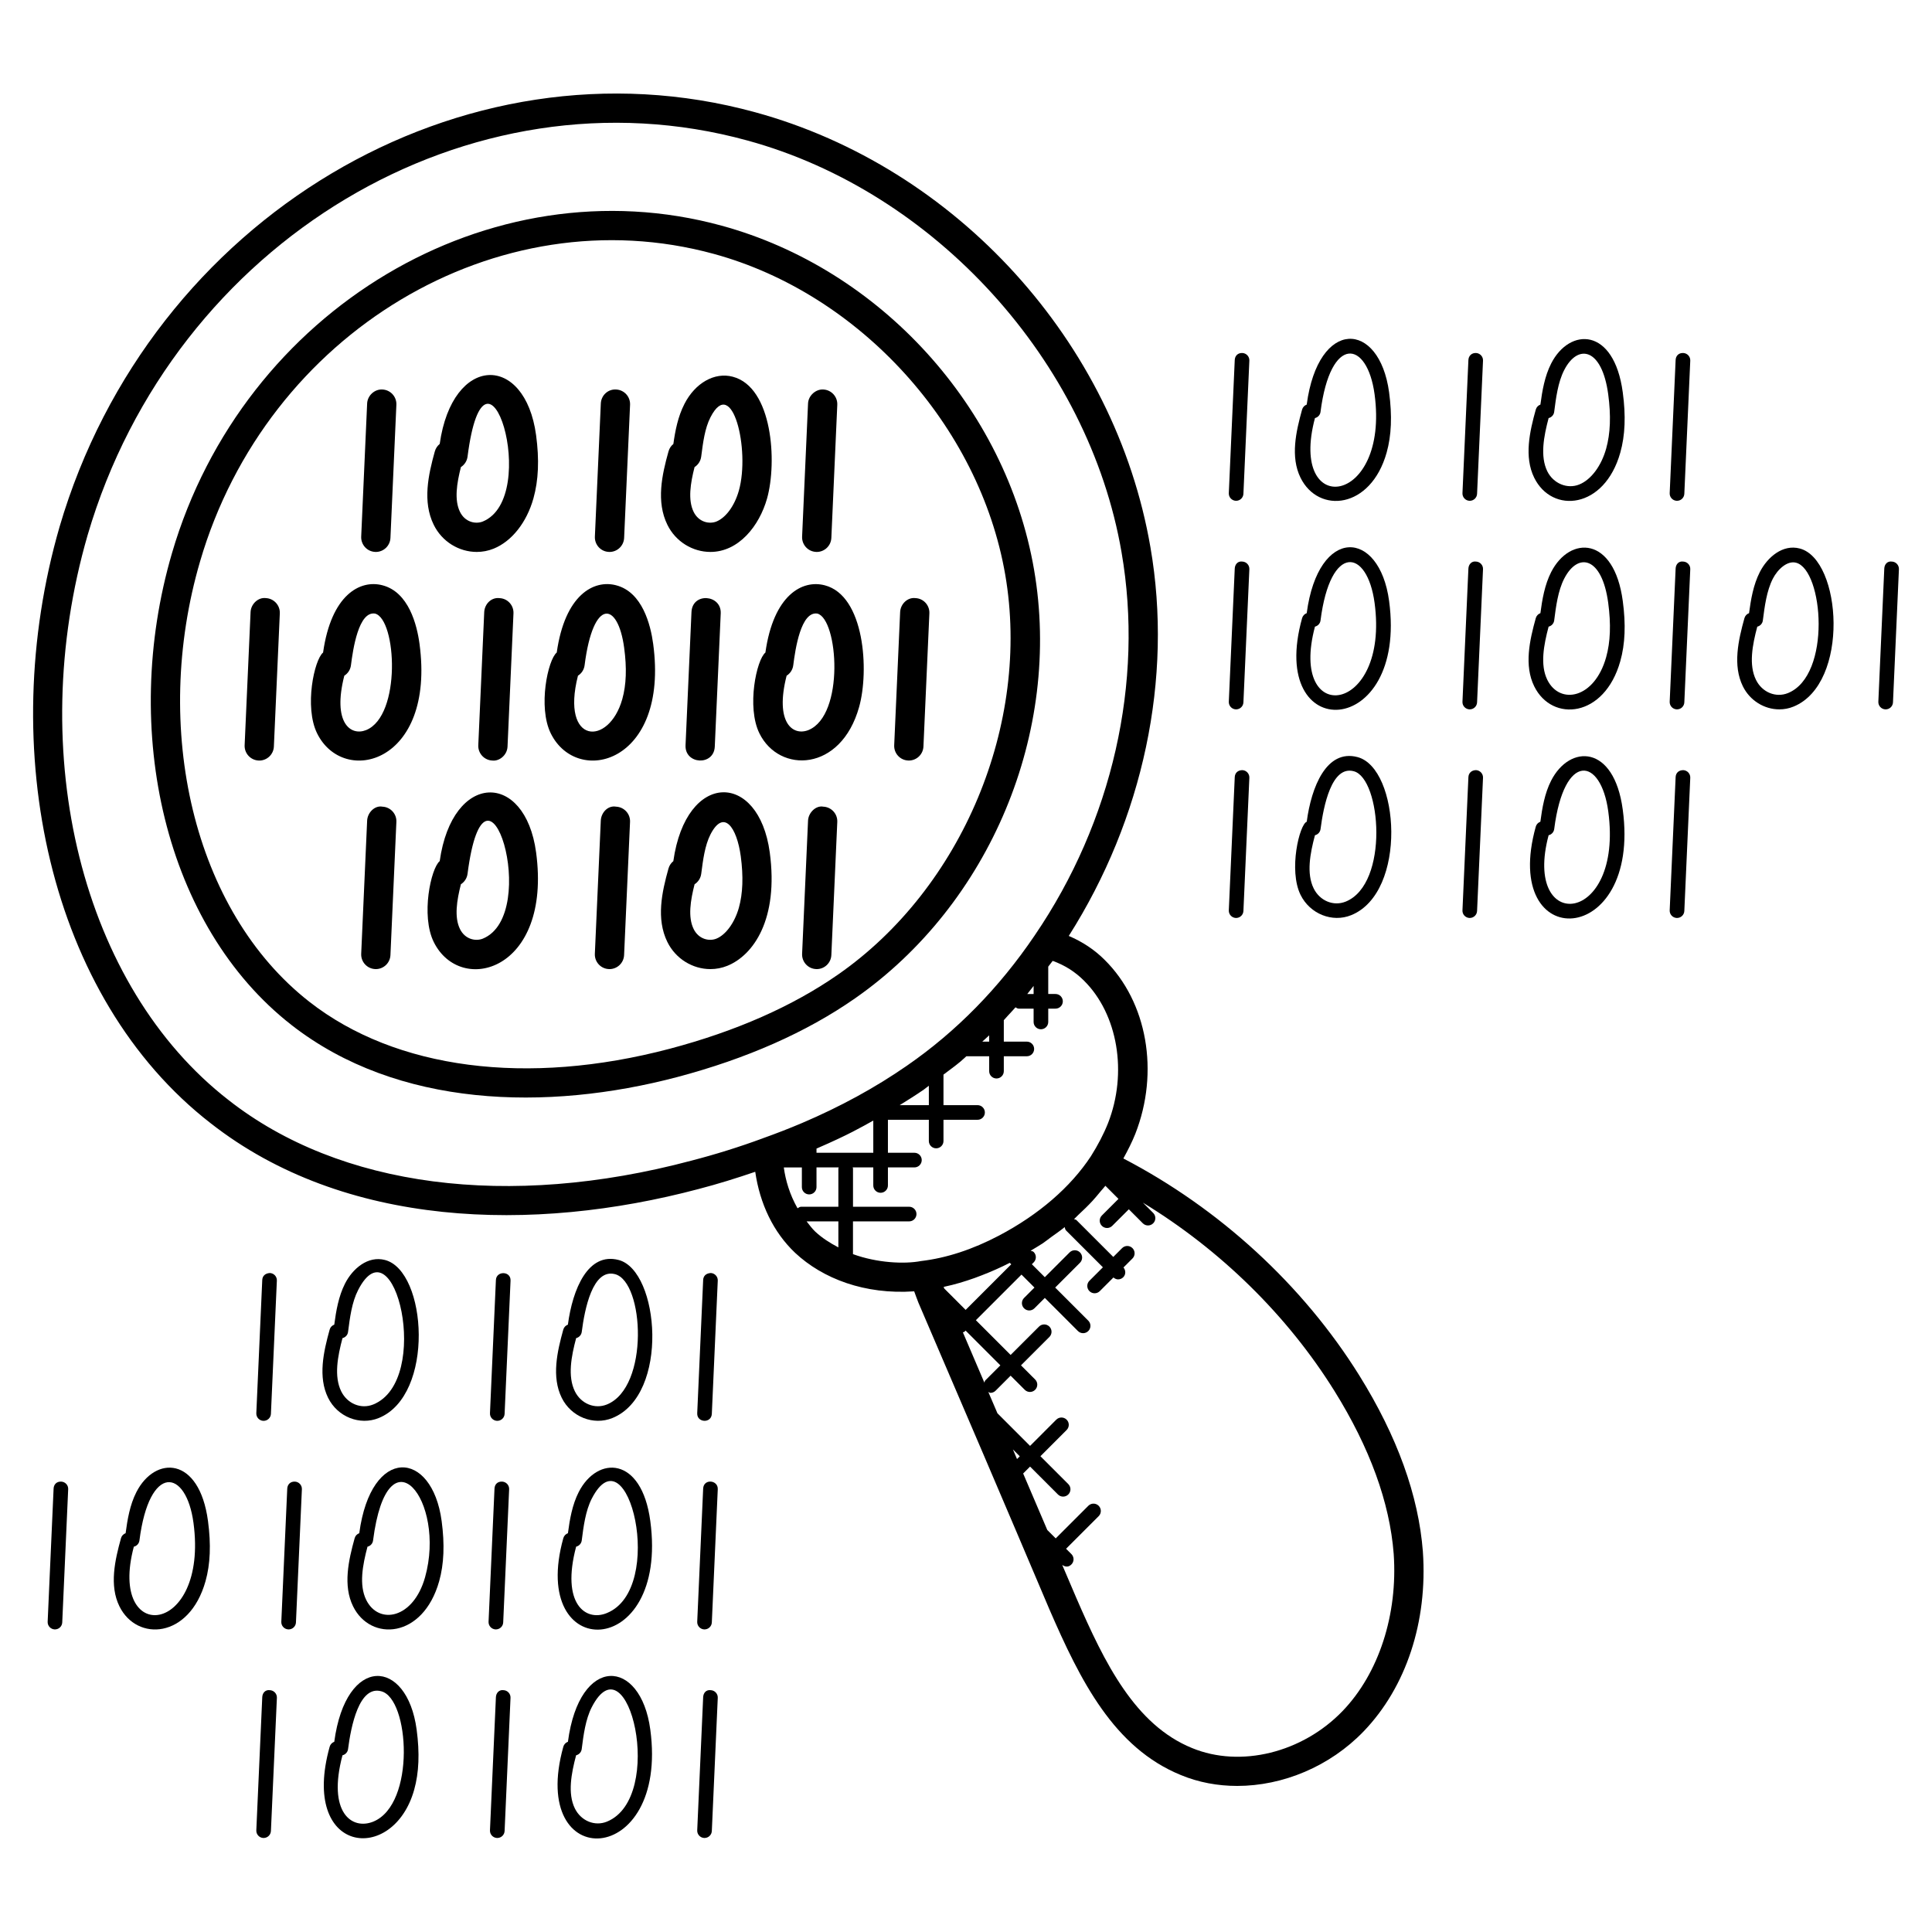 <svg id="Layer_1" enable-background="new 0 0 66 66" height="512" viewBox="0 0 66 66" width="512" xmlns="http://www.w3.org/2000/svg"><g><path d="m9.953 35.012c3.623 2.832 8.731 2.958 13.185 1.781 2.368-.627 4.409-1.529 6.066-2.684 4.617-3.217 7.077-9.104 6.121-14.648-.957-5.546-5.247-10.269-10.674-11.752-7.917-2.166-16.34 2.854-18.776 11.187-1.777 6.079-.23 12.75 4.078 16.116zm-3.118-15.834c2.284-7.814 10.155-12.528 17.552-10.504 4.982 1.361 9.075 5.867 9.953 10.957s-1.469 10.706-5.706 13.658c-1.561 1.087-3.496 1.94-5.751 2.537-4.874 1.287-9.362.704-12.313-1.602-3.978-3.108-5.398-9.361-3.735-15.046z"/><path d="m7.196 38.371c4.562 3.576 11.008 3.751 16.667 2.248.659-.171 1.305-.373 1.937-.589.158 1.091.617 2.062 1.363 2.769.944.883 2.378 1.432 4.067 1.315.049.128.09.255.144.386 1.495 3.479 2.99 6.973 4.472 10.47 1.064 2.455 2.208 4.736 4.495 5.669.605.251 1.26.371 1.923.371 1.556 0 3.164-.662 4.322-1.866 1.451-1.51 2.188-3.745 2.022-6.133 0-.002 0-.003 0-.004-.147-1.915-.877-3.94-2.173-6.021-1.93-3.096-4.782-5.705-8.059-7.411.155-.282.296-.56.407-.838 0-.001.001-.002.001-.003.829-2.114.408-4.504-1.046-5.942-.35-.351-.764-.622-1.227-.819 2.54-3.999 3.567-8.795 2.79-13.276-1.204-7.011-6.63-12.983-13.502-14.862-10.006-2.745-20.667 3.6-23.764 14.161-2.196 7.595-.361 16.091 5.161 20.375zm26.595-2.787h-.235c.077-.073.159-.14.235-.215zm-2.06 1.507v.662h-.995c.278-.173.556-.346.82-.529.06-.042.115-.091.175-.133zm-3.091 4.133h-1.268c-.049 0-.088.028-.127.053-.267-.471-.409-.955-.469-1.396h.617v.672c0 .138.112.25.25.25s.25-.112.25-.25v-.673h.76c-.002.012-.013.02-.013.032zm-.747-1.844v-.142c.007-.003.014-.007.021-.01 1.072-.463 1.521-.727 1.919-.948v1.1zm-.338 2.344h1.085v.889c-.289-.152-.561-.325-.791-.54-.116-.111-.2-.232-.294-.349zm5.744 1.933c.077-.028.155-.058.233-.088.319-.123.64-.263.964-.429l.05.05-1.558 1.558-.731-.731c-.007-.017-.014-.035-.021-.052.012-.003.024-.008.036-.011.337-.071.681-.174 1.027-.297zm1.304 5.858.234.234-.094.094c-.047-.109-.093-.219-.14-.328zm-.975-2.282c-.245-.572-.489-1.147-.734-1.718.018-.011.041-.008.057-.024l.036-.036 1.187 1.187-.514.514c-.022.021-.02.051-.032.077zm11.958.283c1.209 1.941 1.89 3.813 2.025 5.566.144 2.075-.509 4.083-1.746 5.369-1.374 1.428-3.49 1.948-5.145 1.264-1.94-.792-2.979-2.884-3.956-5.139-.158-.373-.318-.743-.476-1.115.123.084.229.067.313-.017.098-.098.098-.256 0-.354l-.182-.182 1.114-1.114c.098-.098.098-.256 0-.354s-.256-.098-.354 0l-1.114 1.114-.288-.288c-.274-.644-.549-1.285-.824-1.929l.236-.236.952.952c.098.098.256.098.354 0s.098-.256 0-.354l-.952-.952.895-.896c.098-.098.098-.256 0-.353-.098-.098-.256-.098-.354 0l-.895.896-1.115-1.115c-.104-.242-.207-.485-.311-.727.025.008.046.03.071.03.064 0 .128-.024.177-.073l.514-.514.483.483c.098.098.256.098.354 0s.098-.256 0-.353l-.483-.483.97-.97c.098-.098.098-.256 0-.354s-.256-.098-.354 0l-.97.969-1.187-1.187 1.558-1.558.443.443-.355.355c-.098.098-.098.256 0 .354s.256.098.354 0l.355-.355 1.131 1.131c.098.098.256.098.354 0s.098-.256 0-.354l-1.131-1.131.847-.847c.098-.098.098-.256 0-.354s-.256-.098-.354 0l-.847.847-.443-.443.063-.063c.098-.098.098-.256 0-.354-.029-.029-.069-.032-.105-.044.136-.083.277-.162.408-.249.102-.068.192-.143.29-.214.157-.113.318-.224.466-.344.011.041.016.084.048.116l1.257 1.257-.46.46c-.098.098-.098.256 0 .354s.256.098.354 0l.466-.466c.046.039.101.065.158.065.064 0 .128-.024.177-.073.092-.092.09-.236.008-.334l.307-.307c.098-.098.098-.256 0-.354s-.256-.098-.354 0l-.301.301-1.257-1.257c-.023-.023-.056-.023-.084-.035.051-.045.093-.095.143-.141.169-.157.335-.316.488-.482.098-.106.187-.216.278-.326.053-.064.112-.125.162-.19l.447.448-.567.567c-.098.098-.098.256 0 .354s.256.098.354 0l.567-.566.478.479c.098.098.256.098.354 0s.098-.256 0-.354l-.351-.351c2.645 1.61 4.93 3.845 6.542 6.431zm-7.734-9.147c-.148.371-.342.743-.585 1.13-.697 1.058-1.781 1.994-3.137 2.709-.909.477-1.794.768-2.665.871-.575.11-1.505.063-2.326-.236v-1.119h1.919c.138 0 .25-.112.25-.25s-.112-.25-.25-.25h-1.918v-1.312c0-.013-.012-.02-.013-.032h.706v.617c0 .138.112.25.25.25s.25-.112.25-.25v-.617h.905c.138 0 .25-.112.25-.25s-.112-.25-.25-.25h-.905v-1.127h1.398v.725c0 .138.112.25.25.25s.25-.112.25-.25v-.725h1.164c.138 0 .25-.112.25-.25s-.112-.25-.25-.25h-1.164v-1.043c.195-.149.395-.291.584-.449.068-.057.131-.12.198-.178h.779v.509c0 .138.112.25.25.25s.25-.112.25-.25v-.509h.786c.138 0 .25-.112.25-.25s-.112-.25-.25-.25h-.786v-.732c.047-.05.091-.103.137-.153.088-.095.177-.189.263-.287.035.019.066.045.109.045h.509v.455c0 .138.112.25.25.25s.25-.112.25-.25v-.455h.248c.138 0 .25-.112.25-.25s-.112-.25-.25-.25h-.248v-.935c.049-.068.104-.129.152-.197.415.15.766.373 1.07.677 1.156 1.146 1.494 3.147.82 4.868zm-2.542-4.688v.276h-.217c.074-.09.144-.185.217-.276zm-32.315-15.406c2.945-10.04 13.056-16.082 22.538-13.475 6.404 1.75 11.66 7.535 12.781 14.067.768 4.432-.314 9.202-2.969 13.091 0 .001 0 .001-.001.002-1.209 1.786-2.675 3.28-4.357 4.442-1.077.748-2.279 1.405-3.588 1.962-.436.185-.883.359-1.341.522 0 0-.001.001-.001.001-.002.001-.003.001-.005.002-.786.29-1.606.547-2.442.763-6.244 1.661-12.003.908-15.798-2.069-5-3.879-6.986-11.807-4.817-19.308z"/><path d="m12.817 18.854c.007.001.015.001.022.001.266 0 .487-.21.499-.478l.203-4.549c.012-.276-.202-.51-.477-.522-.261-.017-.509.201-.522.477l-.203 4.549c-.011.277.202.511.478.522z"/><path d="m16.286 18.855c.195 0 .392-.036.58-.113.619-.252 1.126-.894 1.357-1.717.173-.619.203-1.324.091-2.156-.377-2.805-2.859-2.777-3.293.297-.078.064-.138.15-.167.255-.222.799-.426 1.718-.037 2.507.285.581.868.927 1.469.927zm-.541-2.898c.12-.077.207-.204.227-.357.615-4.799 2.536 1.391.518 2.217-.247.097-.605.019-.776-.33-.201-.408-.108-.982.031-1.53z"/><path d="m20.799 18.854c.007.001.015.001.023.001.266 0 .487-.21.499-.478l.203-4.549c.012-.276-.201-.51-.477-.522-.279-.017-.509.2-.522.477l-.203 4.549c-.012.277.201.511.477.522z"/><path d="m24.269 18.855c.963 0 1.672-.888 1.936-1.83.346-1.236.191-3.801-1.175-4.156-.617-.164-1.283.212-1.649.931-.222.433-.315.914-.378 1.367-.078.063-.137.149-.166.254-.223.798-.427 1.716-.038 2.507.285.581.868.927 1.47.927zm-.542-2.898c.12-.077.207-.205.227-.357.061-.476.123-.968.317-1.345.745-1.455 1.359 1.115.971 2.501-.146.52-.441.926-.77 1.061-.247.097-.604.019-.776-.33-.201-.408-.109-.983.031-1.53z"/><path d="m27.879 18.854c.007.001.015.001.022.001.266 0 .487-.21.499-.478l.203-4.549c.012-.276-.202-.51-.478-.522-.249-.017-.509.201-.521.477l-.203 4.549c-.012.277.202.511.478.522z"/><path d="m13.064 27.557c-.261-.049-.509.201-.522.477l-.203 4.55c-.012.276.202.51.478.521.007.001.015.001.022.001.266 0 .487-.21.499-.478l.203-4.55c.013-.275-.201-.509-.477-.521z"/><path d="m18.314 29.119c-.375-2.787-2.86-2.769-3.293.298-.301.245-.648 1.859-.204 2.762.911 1.85 4.042.998 3.497-3.06zm-2.569 1.089c.12-.077.207-.204.227-.357.622-4.819 2.536 1.396.518 2.216-.247.097-.605.02-.776-.329-.201-.408-.108-.983.031-1.53z"/><path d="m21.046 27.557c-.279-.049-.509.2-.522.477l-.203 4.55c-.012.276.202.51.477.521.007.001.015.001.023.001.266 0 .487-.21.499-.478l.203-4.55c.013-.275-.201-.509-.477-.521z"/><path d="m23.002 29.418c-.078.063-.137.149-.166.253-.223.798-.427 1.716-.038 2.508.286.581.87.927 1.47.927.195 0 .391-.036.58-.113.892-.362 1.755-1.592 1.448-3.874-.376-2.776-2.857-2.795-3.294.299zm2.24 1.589c-.144.512-.446.928-.77 1.059-.247.099-.604.02-.776-.329-.201-.408-.108-.982.032-1.529.12-.077.207-.204.227-.357.061-.476.124-.968.316-1.346.455-.884.901-.243 1.035.747.092.694.071 1.268-.064 1.755z"/><path d="m28.125 27.557c-.249-.049-.509.201-.521.477l-.203 4.55c-.012.276.202.51.478.521.007.001.015.001.022.001.266 0 .487-.21.499-.478l.203-4.55c.012-.275-.202-.509-.478-.521z"/><path d="m9.081 20.432c-.26-.033-.509.201-.521.477l-.203 4.55c-.012.276.202.51.478.522.007.001.015.001.022.001.266 0 .487-.21.499-.478l.203-4.55c.012-.276-.202-.51-.478-.522z"/><path d="m14.331 21.993c-.087-.646-.368-1.766-1.266-1.999-.762-.201-1.749.322-2.028 2.298-.301.242-.648 1.858-.204 2.761.901 1.829 4.048 1.034 3.498-3.06zm-2.569 1.09c.121-.076.208-.204.227-.357.07-.55.261-1.855.824-1.765.736.195.902 3.489-.306 3.98-.534.212-1.154-.252-.745-1.858z"/><path d="m16.542 20.909-.203 4.55c-.012.276.202.51.478.522.231.031.508-.176.521-.477l.203-4.55c.012-.276-.201-.51-.477-.521-.279-.034-.509.2-.522.476z"/><path d="m22.313 21.994c-.087-.646-.367-1.767-1.266-2-.763-.202-1.749.325-2.028 2.298-.301.242-.648 1.858-.204 2.761.903 1.832 4.05 1.028 3.498-3.059zm-2.569 1.089c.121-.076.208-.204.227-.357.294-2.316 1.139-2.175 1.351-.598.094.693.073 1.267-.063 1.753-.453 1.62-2.116 1.564-1.515-.798z"/><path d="m24.418 25.504.203-4.55c.028-.645-.968-.729-.999-.045l-.203 4.55c-.029.66.97.713.999.045z"/><path d="m25.943 25.053c.679 1.379 2.786 1.321 3.406-.902.347-1.234.191-3.802-1.174-4.156-.766-.202-1.75.327-2.028 2.298-.301.241-.648 1.857-.204 2.76zm.929-1.97c.121-.076.208-.204.227-.357.07-.552.261-1.853.824-1.765.71.186.941 3.474-.307 3.98-.534.211-1.153-.253-.744-1.858z"/><path d="m31.024 25.98c.007.001.015.001.023.001.266 0 .487-.21.499-.478l.203-4.55c.012-.276-.201-.51-.477-.521-.268-.033-.509.2-.522.477l-.203 4.55c-.012.276.201.51.477.521z"/><path d="m42.227 17.108c.133 0 .244-.104.25-.239l.203-4.549c.006-.138-.101-.254-.238-.261-.161-.007-.255.102-.261.239l-.203 4.549c-.006.138.101.254.239.261z"/><path d="m47.37 15.461c.164-.585.191-1.258.084-2.057-.332-2.463-2.419-2.551-2.815.418-.074.026-.134.087-.157.168-.21.754-.405 1.618-.054 2.33.613 1.242 2.399 1.075 2.942-.859zm-2.449-1.179c.098-.023.177-.105.19-.211.338-2.65 1.596-2.457 1.847-.601.514 3.832-2.956 4.263-2.037.812z"/><path d="m50.209 17.108c.133 0 .244-.104.25-.239l.203-4.549c.006-.138-.101-.254-.238-.261-.154-.007-.255.102-.261.239l-.203 4.549c-.006.138.101.254.238.261z"/><path d="m55.352 15.461c.165-.586.192-1.259.084-2.057-.299-2.237-1.816-2.22-2.445-.988-.223.436-.307.941-.369 1.406-.074.026-.134.087-.157.168-.21.754-.405 1.618-.054 2.33.61 1.241 2.4 1.075 2.941-.859zm-2.449-1.179c.098-.023.177-.105.19-.211.061-.475.129-1.012.342-1.428.469-.915 1.291-.757 1.504.827.098.729.075 1.336-.07 1.856-.166.593-.517 1.062-.917 1.224-.409.168-.888-.032-1.094-.45-.25-.511-.121-1.193.045-1.818z"/><path d="m57.503 12.059c-.163-.007-.255.102-.261.239l-.203 4.549c-.006.138.101.254.239.261h.011c.133 0 .244-.104.25-.239l.203-4.549c.006-.138-.101-.254-.239-.261z"/><path d="m42.216 31.359h.011c.133 0 .244-.104.25-.239l.203-4.55c.006-.138-.101-.254-.238-.261-.161.001-.255.101-.261.239l-.203 4.55c-.006.138.101.254.238.261z"/><path d="m44.429 30.57c.322.654 1.087.956 1.731.693 1.925-.78 1.653-5.025.213-5.4-1.059-.278-1.576 1.02-1.733 2.209-.247.088-.627 1.654-.211 2.498zm.492-2.037c.099-.023.177-.105.191-.212.1-.781.378-2.179 1.135-1.974.931.242 1.216 3.847-.275 4.453-.417.169-.886-.025-1.095-.451-.251-.509-.123-1.192.044-1.816z"/><path d="m50.198 31.359h.011c.133 0 .244-.104.25-.239l.203-4.55c.006-.138-.101-.254-.238-.261-.154.001-.255.101-.261.239l-.203 4.55c-.007.138.1.254.238.261z"/><path d="m55.435 27.655c-.298-2.231-1.811-2.229-2.445-.989-.223.436-.307.941-.369 1.406-.074.026-.135.087-.157.168-1.217 4.374 3.615 4.17 2.971-.585zm-2.532.878c.099-.023.177-.105.191-.212.34-2.658 1.597-2.455 1.847-.6.526 3.913-2.939 4.189-2.038.812z"/><path d="m57.503 26.309c-.163.001-.255.101-.261.239l-.203 4.55c-.006.138.101.254.239.261h.011c.133 0 .244-.104.25-.239l.203-4.55c.006-.138-.101-.254-.239-.261z"/><path d="m42.216 24.233h.011c.133 0 .244-.104.25-.239l.203-4.549c.006-.138-.101-.254-.238-.261-.161-.023-.255.101-.261.239l-.203 4.549c-.006.138.101.254.238.261z"/><path d="m47.454 20.53c-.33-2.454-2.416-2.575-2.815.417-.074.026-.134.087-.157.168-1.216 4.368 3.612 4.166 2.972-.585zm-2.533.877c.098-.024.177-.106.19-.211.338-2.651 1.596-2.456 1.847-.6.515 3.838-2.956 4.26-2.037.811z"/><path d="m50.198 24.233h.011c.133 0 .244-.104.25-.239l.203-4.549c.006-.138-.101-.254-.238-.261-.154-.023-.255.101-.261.239l-.203 4.549c-.007.138.1.254.238.261z"/><path d="m52.411 23.445c.611 1.242 2.401 1.074 2.941-.859.165-.586.192-1.259.084-2.056-.298-2.226-1.809-2.232-2.445-.989-.223.436-.307.941-.369 1.406-.074.026-.134.087-.157.168-.21.754-.405 1.618-.054 2.33zm.492-2.038c.098-.024.177-.106.19-.211.061-.475.129-1.012.342-1.428.472-.92 1.292-.751 1.504.828.098.729.075 1.335-.07 1.854-.397 1.421-1.583 1.642-2.011.773-.25-.509-.121-1.191.045-1.816z"/><path d="m57.503 19.184c-.163-.023-.255.101-.261.239l-.203 4.549c-.006.138.101.254.239.261h.011c.133 0 .244-.104.25-.239l.203-4.549c.006-.138-.101-.254-.239-.261z"/><path d="m61.483 18.738c-.58-.154-1.104.294-1.364.803-.223.436-.307.941-.369 1.406-.074.026-.134.087-.157.168-.21.755-.405 1.619-.054 2.33.243.493.737.788 1.245.788.164 0 .328-.03.486-.095 1.929-.787 1.646-5.026.213-5.4zm-.402 4.938c-.415.169-.885-.025-1.094-.451-.252-.51-.123-1.192.044-1.817.098-.024.177-.106.19-.211.061-.475.129-1.012.342-1.428.169-.33.498-.624.793-.546.931.241 1.218 3.844-.275 4.453z"/><path d="m64.631 19.184c-.163-.023-.255.101-.261.239l-.203 4.549c-.006.138.101.254.239.261h.011c.133 0 .244-.104.25-.239l.203-4.549c.005-.138-.101-.254-.239-.261z"/><path d="m9.22 43.488c-.162.01-.255.101-.261.239l-.203 4.55c-.006.138.101.254.238.261h.011c.133 0 .244-.104.25-.239l.203-4.55c.007-.138-.1-.254-.238-.261z"/><path d="m12.938 48.442c1.923-.778 1.651-5.024.214-5.399-.583-.152-1.104.293-1.364.803-.222.435-.307.939-.369 1.406-.074.026-.135.087-.157.168-.21.755-.404 1.619-.054 2.33.323.656 1.087.954 1.73.692zm-1.238-2.73c.098-.023.177-.105.19-.211.064-.498.13-1.013.343-1.429 1.238-2.418 2.546 3.083.518 3.907-.416.169-.886-.025-1.095-.45-.251-.51-.122-1.192.044-1.817z"/><path d="m16.941 43.727-.203 4.55c-.006.138.101.254.239.261h.011c.133 0 .244-.104.25-.239l.203-4.55c.015-.334-.486-.341-.5-.022z"/><path d="m21.134 43.043c-1.044-.274-1.571.985-1.734 2.209-.074.026-.134.087-.157.168-.21.754-.405 1.618-.054 2.33.323.656 1.087.954 1.731.692 1.96-.793 1.606-5.036.214-5.399zm-.401 4.936c-.414.169-.886-.025-1.095-.45-.251-.511-.123-1.193.044-1.817.098-.023.177-.105.191-.211.1-.781.373-2.171 1.136-1.974.999.26 1.179 3.861-.276 4.452z"/><path d="m24.282 43.488c-.165.01-.255.101-.261.239l-.203 4.55c-.015.329.484.357.499.021l.203-4.55c.006-.137-.101-.253-.238-.26z"/><path d="m8.959 57.978-.203 4.549c-.006.138.101.254.238.261h.011c.133 0 .244-.104.25-.239l.204-4.549c.006-.138-.101-.254-.239-.261-.162-.022-.255.101-.261.239z"/><path d="m14.149 61.141c.164-.584.191-1.257.084-2.056-.327-2.446-2.413-2.574-2.814.417-.074.026-.135.087-.157.168-1.023 3.676 2.167 4.039 2.887 1.471zm-2.449-1.178c.098-.023.177-.105.19-.211.1-.777.378-2.186 1.136-1.975.962.25 1.18 3.858-.275 4.453-.736.297-1.571-.317-1.051-2.267z"/><path d="m16.977 62.788h.011c.133 0 .244-.104.25-.239l.202-4.549c.006-.138-.101-.254-.238-.261-.156-.023-.255.101-.261.239l-.203 4.549c-.006.138.101.254.239.261z"/><path d="m19.401 59.502c-.074.026-.135.087-.157.168-1.215 4.368 3.611 4.17 2.971-.585-.327-2.446-2.419-2.575-2.814.417zm1.332 2.728c-.417.169-.886-.026-1.095-.451-.251-.511-.123-1.192.043-1.816.099-.023.177-.105.191-.212.06-.474.129-1.01.342-1.428 1.241-2.416 2.546 3.079.519 3.907z"/><path d="m24.021 57.978-.203 4.549c-.006.138.101.254.238.261h.011c.133 0 .244-.104.25-.239l.203-4.549c.006-.138-.101-.254-.239-.261-.164-.022-.254.101-.26.239z"/><path d="m2.092 50.614c-.163-.007-.255.102-.261.239l-.203 4.549c-.006.138.101.254.238.261h.011c.133 0 .244-.104.249-.239l.203-4.549c.008-.138-.099-.254-.237-.261z"/><path d="m4.66 50.971c-.223.436-.307.94-.369 1.406-.074.026-.135.087-.157.168-.21.755-.404 1.62-.054 2.33.595 1.21 2.388 1.111 2.941-.859.164-.584.191-1.257.084-2.057-.298-2.223-1.809-2.233-2.445-.988zm-.088 1.866c.099-.022.177-.105.191-.211.338-2.649 1.597-2.457 1.847-.601.519 3.886-2.941 4.203-2.038.812z"/><path d="m9.813 50.853-.203 4.549c-.006.138.101.254.239.261h.011c.133 0 .244-.104.25-.239l.203-4.549c.006-.138-.101-.254-.238-.261-.158-.007-.256.102-.262.239z"/><path d="m15.087 51.959c-.326-2.435-2.412-2.584-2.814.418-.074.026-.135.087-.157.168-.21.755-.404 1.62-.054 2.33.595 1.21 2.388 1.111 2.941-.859.164-.585.191-1.258.084-2.057zm-.566 1.922c-.399 1.422-1.584 1.64-2.011.773-.251-.51-.122-1.192.044-1.817.098-.023.177-.105.19-.211.5-3.885 2.508-1.359 1.777 1.255z"/><path d="m16.94 55.663c.133 0 .244-.104.25-.239l.203-4.549c.006-.138-.101-.254-.239-.261-.166-.007-.255.102-.261.239l-.203 4.549c-.006.138.101.254.238.261z"/><path d="m22.215 51.959c-.297-2.222-1.809-2.234-2.445-.988-.223.437-.307.94-.369 1.406-.074.026-.134.087-.157.168-1.198 4.306 3.616 4.213 2.971-.586zm-1.483 3.145c-.728.302-1.57-.316-1.05-2.268.098-.023.177-.105.191-.211.06-.474.129-1.011.342-1.428 1.232-2.4 2.556 3.08.517 3.907z"/><path d="m24.021 50.853-.203 4.549c-.006.138.101.254.238.261h.011c.133 0 .244-.104.25-.239l.203-4.549c.014-.322-.484-.368-.499-.022z"/></g></svg>